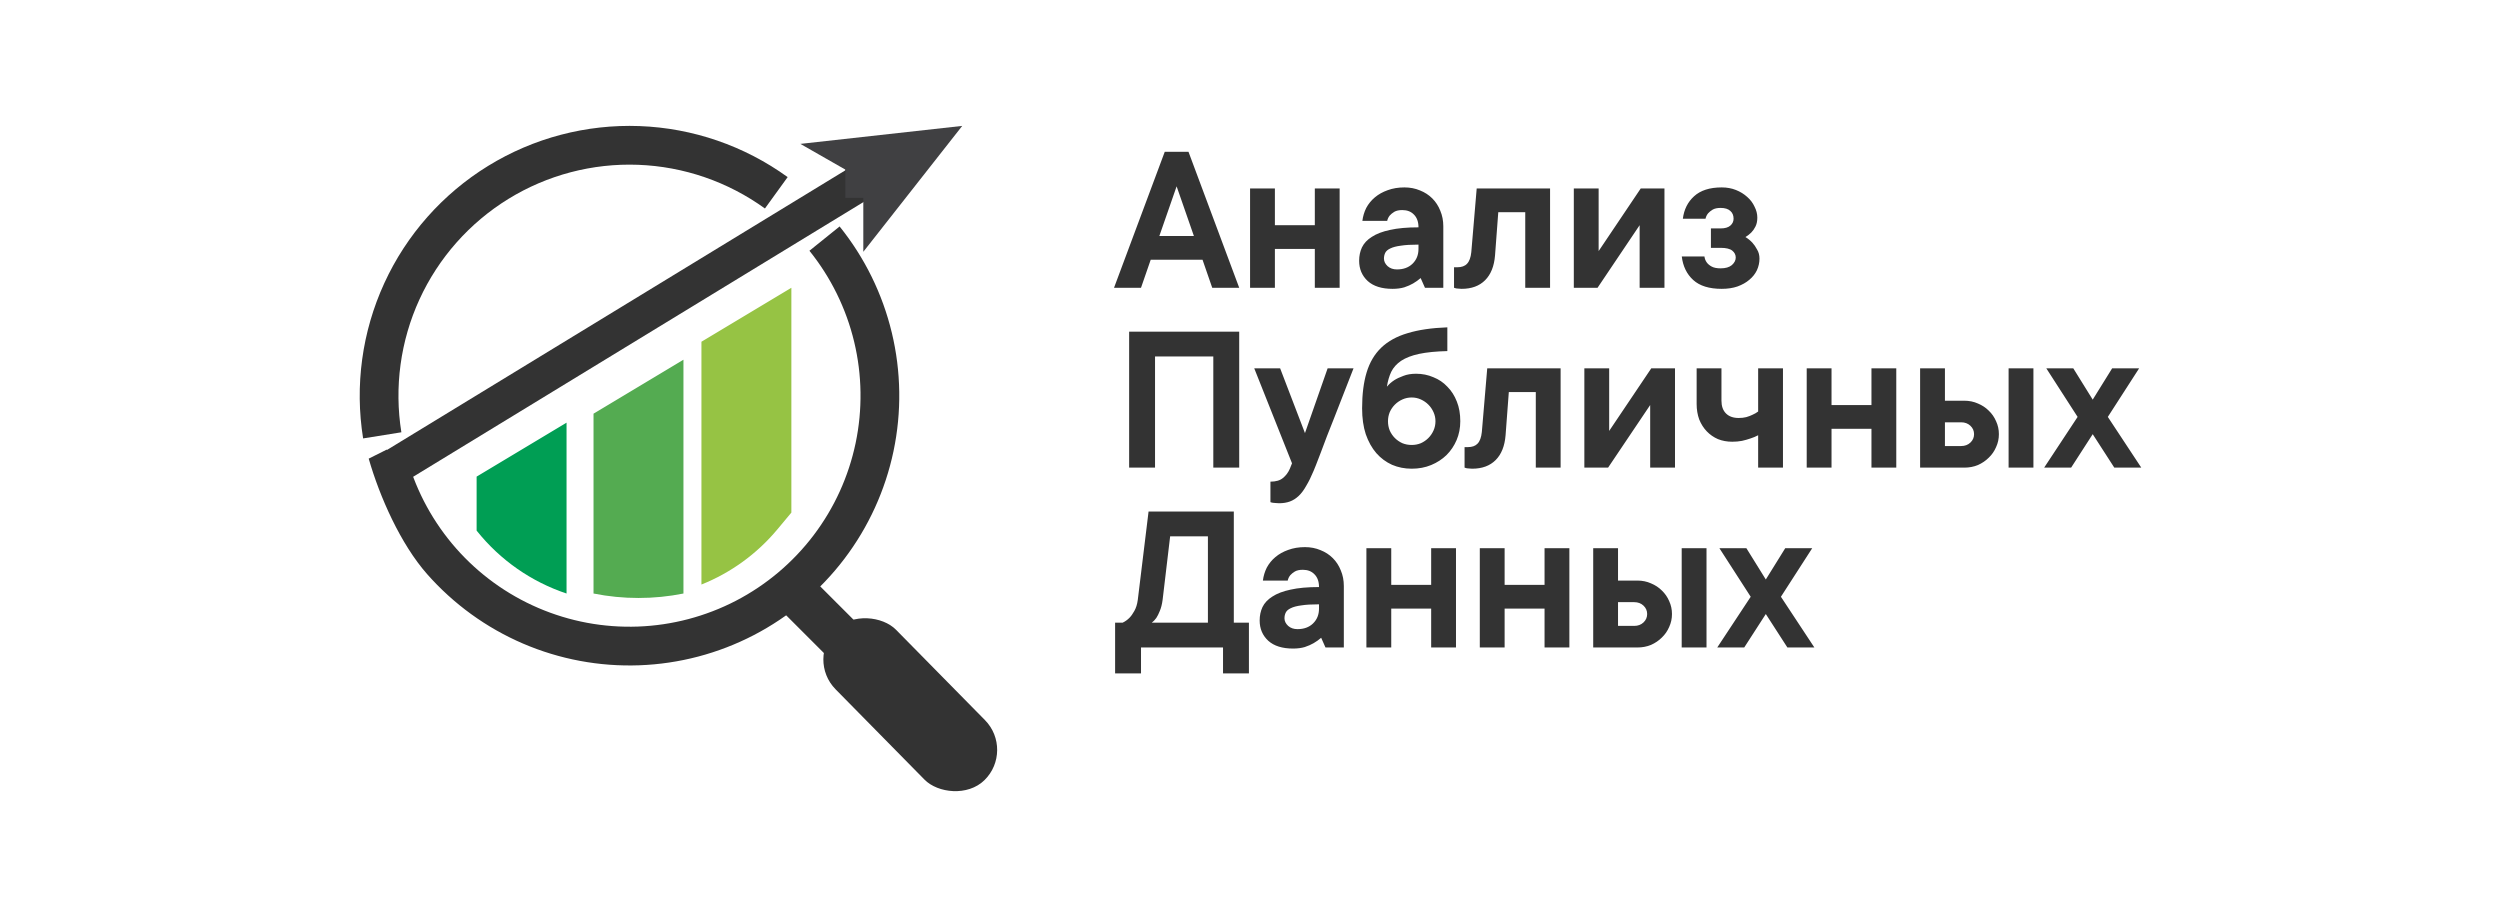 <svg width="139" height="50" viewBox="0 0 139 50" fill="none" xmlns="http://www.w3.org/2000/svg">
<path d="M33 23L38 20V33V33C36.35 33.33 34.65 33.33 33 33V33V23Z" fill="#54AB51"/>
<path d="M26.5 26.5L31.5 23.5V33V33C29.542 32.347 27.814 31.142 26.524 29.531L26.5 29.5V26.5Z" fill="#009E54"/>
<path d="M39 19L44 16V28.5L43.224 29.431C42.092 30.789 40.641 31.844 39 32.5V32.5V19Z" fill="#96C344"/>
<path d="M43.793 9.847C41.389 8.108 38.524 7.121 35.559 7.01C32.595 6.9 29.664 7.671 27.137 9.226C24.611 10.781 22.602 13.05 21.366 15.747C20.129 18.444 19.72 21.447 20.189 24.376L22.316 24.035C21.914 21.526 22.264 18.954 23.323 16.645C24.383 14.336 26.103 12.392 28.266 11.06C30.43 9.729 32.94 9.068 35.479 9.163C38.018 9.258 40.472 10.103 42.53 11.592L43.793 9.847Z" fill="#333333"/>
<path d="M20.5 25.5C21.113 27.635 22.277 30.25 23.745 31.917C25.214 33.583 27.034 34.903 29.075 35.781C31.116 36.658 33.326 37.071 35.546 36.99C37.766 36.909 39.94 36.336 41.912 35.312C43.883 34.289 45.603 32.84 46.946 31.071C48.29 29.301 49.223 27.256 49.68 25.082C50.136 22.908 50.104 20.659 49.585 18.499C49.067 16.339 48.075 14.321 46.682 12.591L45.004 13.942C46.197 15.424 47.047 17.152 47.491 19.002C47.935 20.852 47.962 22.777 47.572 24.639C47.181 26.501 46.381 28.253 45.231 29.768C44.08 31.283 42.608 32.524 40.919 33.401C39.231 34.277 37.369 34.768 35.468 34.837C33.566 34.907 31.674 34.553 29.926 33.801C28.178 33.05 26.619 31.92 25.361 30.493C24.104 29.065 23.179 27.376 22.653 25.548L21.5 25L20.5 25.5Z" fill="#333333"/>
<rect x="20.594" y="25.58" width="31.062" height="2.031" transform="rotate(-31.386 20.594 25.58)" fill="#333333"/>
<path d="M44.5 8L53.5 7L48 14V10L44.5 8Z" fill="#404042"/>
<path d="M47 9H49V11H47V9Z" fill="#404042"/>
<rect x="44.802" y="36.643" width="4.717" height="11.768" rx="2.359" transform="rotate(-44.553 44.802 36.643)" fill="#333333"/>
<path d="M43 33.5L45 32L48 35L46.5 37L43 33.5Z" fill="#333333"/>
<path d="M68.9 18.44V26H67.46V19.82H64.22V26H62.78V18.44H68.9ZM69.736 20.48H71.176L72.556 24.08L73.816 20.48H75.256C74.864 21.488 74.508 22.4 74.188 23.216C74.052 23.568 73.916 23.912 73.78 24.248C73.652 24.584 73.536 24.892 73.432 25.172C73.328 25.444 73.24 25.672 73.168 25.856C73.096 26.04 73.052 26.148 73.036 26.18C72.9 26.508 72.764 26.784 72.628 27.008C72.5 27.24 72.36 27.428 72.208 27.572C72.056 27.716 71.892 27.82 71.716 27.884C71.54 27.948 71.34 27.98 71.116 27.98C71.052 27.98 70.988 27.976 70.924 27.968C70.868 27.968 70.82 27.964 70.78 27.956C70.724 27.948 70.676 27.936 70.636 27.92V26.78C70.94 26.78 71.172 26.712 71.332 26.576C71.5 26.44 71.628 26.268 71.716 26.06L71.836 25.76L69.736 20.48ZM78.733 20.78C79.076 20.78 79.397 20.844 79.692 20.972C79.996 21.092 80.257 21.268 80.472 21.5C80.697 21.724 80.873 22 81.001 22.328C81.129 22.648 81.192 23.012 81.192 23.42C81.192 23.796 81.124 24.144 80.989 24.464C80.853 24.784 80.665 25.064 80.424 25.304C80.184 25.536 79.9 25.72 79.573 25.856C79.245 25.992 78.885 26.06 78.493 26.06C78.1 26.06 77.737 25.988 77.4 25.844C77.064 25.692 76.772 25.476 76.525 25.196C76.276 24.908 76.081 24.556 75.936 24.14C75.8 23.724 75.733 23.244 75.733 22.7C75.733 21.924 75.817 21.26 75.984 20.708C76.153 20.148 76.424 19.688 76.8 19.328C77.177 18.968 77.665 18.7 78.264 18.524C78.865 18.34 79.6 18.232 80.472 18.2V19.52C79.841 19.536 79.317 19.588 78.9 19.676C78.493 19.764 78.16 19.892 77.904 20.06C77.656 20.228 77.472 20.432 77.353 20.672C77.24 20.912 77.16 21.188 77.112 21.5C77.225 21.364 77.361 21.244 77.52 21.14C77.656 21.052 77.825 20.972 78.025 20.9C78.225 20.82 78.46 20.78 78.733 20.78ZM79.812 23.42C79.812 23.244 79.776 23.076 79.704 22.916C79.632 22.756 79.537 22.616 79.416 22.496C79.296 22.376 79.156 22.28 78.996 22.208C78.837 22.136 78.668 22.1 78.493 22.1C78.308 22.1 78.136 22.136 77.977 22.208C77.817 22.28 77.677 22.376 77.556 22.496C77.436 22.616 77.341 22.756 77.269 22.916C77.204 23.076 77.172 23.244 77.172 23.42C77.172 23.604 77.204 23.776 77.269 23.936C77.341 24.096 77.436 24.236 77.556 24.356C77.677 24.476 77.817 24.572 77.977 24.644C78.136 24.708 78.308 24.74 78.493 24.74C78.668 24.74 78.837 24.708 78.996 24.644C79.156 24.572 79.296 24.476 79.416 24.356C79.537 24.236 79.632 24.096 79.704 23.936C79.776 23.776 79.812 23.604 79.812 23.42ZM86.77 20.48V26H85.39V21.8H83.89L83.71 24.2C83.662 24.8 83.478 25.26 83.158 25.58C82.838 25.9 82.402 26.06 81.85 26.06C81.786 26.06 81.73 26.056 81.682 26.048C81.634 26.048 81.59 26.044 81.55 26.036C81.51 26.028 81.47 26.016 81.43 26V24.86H81.61C81.85 24.86 82.03 24.796 82.15 24.668C82.278 24.54 82.358 24.324 82.39 24.02L82.69 20.48H86.77ZM93.13 20.48V26H91.75V22.52L89.41 26H88.09V20.48H89.47V23.96L91.81 20.48H93.13ZM99.133 20.48V26H97.753V24.2C97.617 24.272 97.473 24.332 97.321 24.38C97.185 24.428 97.029 24.472 96.853 24.512C96.685 24.544 96.505 24.56 96.313 24.56C96.025 24.56 95.761 24.512 95.521 24.416C95.281 24.312 95.073 24.168 94.897 23.984C94.721 23.8 94.581 23.58 94.477 23.324C94.381 23.06 94.333 22.772 94.333 22.46V20.48H95.713V22.28C95.713 22.584 95.797 22.82 95.965 22.988C96.133 23.156 96.369 23.24 96.673 23.24C96.825 23.24 96.965 23.224 97.093 23.192C97.229 23.152 97.345 23.108 97.441 23.06C97.553 23.012 97.657 22.952 97.753 22.88V20.48H99.133ZM105.433 20.48V26H104.053V23.84H101.833V26H100.453V20.48H101.833V22.52H104.053V20.48H105.433ZM113.058 20.48V26H111.678V20.48H113.058ZM109.218 22.28C109.49 22.28 109.742 22.332 109.974 22.436C110.206 22.532 110.406 22.664 110.574 22.832C110.75 23 110.886 23.196 110.982 23.42C111.086 23.644 111.138 23.884 111.138 24.14C111.138 24.396 111.086 24.636 110.982 24.86C110.886 25.084 110.75 25.28 110.574 25.448C110.406 25.616 110.206 25.752 109.974 25.856C109.742 25.952 109.49 26 109.218 26H106.758V20.48H108.138V22.28H109.218ZM109.038 24.8C109.246 24.8 109.418 24.736 109.554 24.608C109.69 24.48 109.758 24.324 109.758 24.14C109.758 23.956 109.69 23.8 109.554 23.672C109.418 23.544 109.246 23.48 109.038 23.48H108.138V24.8H109.038ZM115.155 26H113.655L115.515 23.18L113.775 20.48H115.275L116.355 22.22L117.435 20.48H118.935L117.195 23.18L119.055 26H117.555L116.355 24.14L115.155 26Z" fill="#333333"/>
<path d="M63.44 16H61.94L64.76 8.44H66.08L68.9 16H67.4L66.86 14.44H63.98L63.44 16ZM66.38 13.12L65.42 10.36L64.46 13.12H66.38ZM74.484 10.48V16H73.104V13.84H70.884V16H69.504V10.48H70.884V12.52H73.104V10.48H74.484ZM78.088 10.42C78.4 10.42 78.688 10.476 78.952 10.588C79.216 10.692 79.444 10.84 79.636 11.032C79.828 11.224 79.976 11.452 80.08 11.716C80.192 11.98 80.248 12.268 80.248 12.58V16H79.228L78.988 15.46C78.86 15.572 78.72 15.672 78.568 15.76C78.432 15.84 78.268 15.912 78.076 15.976C77.884 16.032 77.668 16.06 77.428 16.06C76.828 16.06 76.368 15.916 76.048 15.628C75.728 15.332 75.568 14.956 75.568 14.5C75.568 14.228 75.62 13.98 75.724 13.756C75.836 13.524 76.02 13.328 76.276 13.168C76.532 13 76.868 12.872 77.284 12.784C77.708 12.688 78.236 12.64 78.868 12.64C78.868 12.336 78.784 12.1 78.616 11.932C78.456 11.764 78.24 11.68 77.968 11.68C77.784 11.68 77.636 11.712 77.524 11.776C77.42 11.84 77.336 11.908 77.272 11.98C77.2 12.068 77.152 12.168 77.128 12.28H75.748C75.78 12.024 75.852 11.784 75.964 11.56C76.084 11.336 76.244 11.14 76.444 10.972C76.644 10.804 76.88 10.672 77.152 10.576C77.432 10.472 77.744 10.42 78.088 10.42ZM77.668 14.98C78.028 14.98 78.316 14.876 78.532 14.668C78.756 14.452 78.868 14.176 78.868 13.84V13.6C78.46 13.6 78.132 13.62 77.884 13.66C77.636 13.692 77.44 13.744 77.296 13.816C77.16 13.88 77.068 13.96 77.02 14.056C76.972 14.152 76.948 14.26 76.948 14.38C76.948 14.532 77.016 14.672 77.152 14.8C77.288 14.92 77.46 14.98 77.668 14.98ZM86.184 10.48V16H84.804V11.8H83.304L83.124 14.2C83.076 14.8 82.892 15.26 82.572 15.58C82.252 15.9 81.816 16.06 81.264 16.06C81.2 16.06 81.144 16.056 81.096 16.048C81.048 16.048 81.004 16.044 80.964 16.036C80.924 16.028 80.884 16.016 80.844 16V14.86H81.024C81.264 14.86 81.444 14.796 81.564 14.668C81.692 14.54 81.772 14.324 81.804 14.02L82.104 10.48H86.184ZM92.544 10.48V16H91.164V12.52L88.824 16H87.504V10.48H88.884V13.96L91.224 10.48H92.544ZM97.047 13.18C97.191 13.268 97.319 13.372 97.431 13.492C97.527 13.596 97.615 13.724 97.695 13.876C97.783 14.02 97.827 14.188 97.827 14.38C97.827 14.604 97.779 14.82 97.683 15.028C97.587 15.228 97.447 15.404 97.263 15.556C97.087 15.708 96.867 15.832 96.603 15.928C96.347 16.016 96.055 16.06 95.727 16.06C95.031 16.06 94.503 15.896 94.143 15.568C93.783 15.24 93.571 14.804 93.507 14.26H94.767C94.783 14.388 94.827 14.5 94.899 14.596C94.963 14.684 95.055 14.76 95.175 14.824C95.295 14.888 95.459 14.92 95.667 14.92C95.939 14.92 96.147 14.86 96.291 14.74C96.435 14.612 96.507 14.472 96.507 14.32C96.507 14.168 96.443 14.04 96.315 13.936C96.187 13.832 95.971 13.78 95.667 13.78H95.127V12.7H95.667C95.907 12.7 96.087 12.648 96.207 12.544C96.327 12.44 96.387 12.312 96.387 12.16C96.387 11.976 96.327 11.832 96.207 11.728C96.087 11.616 95.907 11.56 95.667 11.56C95.483 11.56 95.335 11.592 95.223 11.656C95.119 11.72 95.035 11.788 94.971 11.86C94.899 11.948 94.851 12.048 94.827 12.16H93.567C93.631 11.648 93.839 11.232 94.191 10.912C94.551 10.584 95.063 10.42 95.727 10.42C96.015 10.42 96.279 10.468 96.519 10.564C96.759 10.66 96.967 10.788 97.143 10.948C97.319 11.1 97.455 11.28 97.551 11.488C97.655 11.688 97.707 11.892 97.707 12.1C97.707 12.3 97.671 12.468 97.599 12.604C97.535 12.732 97.459 12.84 97.371 12.928C97.275 13.024 97.167 13.108 97.047 13.18Z" fill="#333333"/>
<path d="M69.44 34.62V37.44H68V36H63.44V37.44H62V34.62H62.42C62.556 34.556 62.68 34.468 62.792 34.356C62.888 34.26 62.98 34.132 63.068 33.972C63.164 33.804 63.228 33.6 63.26 33.36L63.86 28.44H68.6V34.62H69.44ZM67.16 29.82H65.06L64.64 33.36C64.608 33.6 64.556 33.804 64.484 33.972C64.42 34.132 64.356 34.26 64.292 34.356C64.212 34.468 64.128 34.556 64.04 34.62H67.16V29.82ZM72.557 30.42C72.869 30.42 73.157 30.476 73.421 30.588C73.685 30.692 73.913 30.84 74.105 31.032C74.297 31.224 74.445 31.452 74.549 31.716C74.661 31.98 74.717 32.268 74.717 32.58V36H73.697L73.457 35.46C73.329 35.572 73.189 35.672 73.037 35.76C72.901 35.84 72.737 35.912 72.545 35.976C72.353 36.032 72.137 36.06 71.897 36.06C71.297 36.06 70.837 35.916 70.517 35.628C70.197 35.332 70.037 34.956 70.037 34.5C70.037 34.228 70.089 33.98 70.193 33.756C70.305 33.524 70.489 33.328 70.745 33.168C71.001 33 71.337 32.872 71.753 32.784C72.177 32.688 72.705 32.64 73.337 32.64C73.337 32.336 73.253 32.1 73.085 31.932C72.925 31.764 72.709 31.68 72.437 31.68C72.253 31.68 72.105 31.712 71.993 31.776C71.889 31.84 71.805 31.908 71.741 31.98C71.669 32.068 71.621 32.168 71.597 32.28H70.217C70.249 32.024 70.321 31.784 70.433 31.56C70.553 31.336 70.713 31.14 70.913 30.972C71.113 30.804 71.349 30.672 71.621 30.576C71.901 30.472 72.213 30.42 72.557 30.42ZM72.137 34.98C72.497 34.98 72.785 34.876 73.001 34.668C73.225 34.452 73.337 34.176 73.337 33.84V33.6C72.929 33.6 72.601 33.62 72.353 33.66C72.105 33.692 71.909 33.744 71.765 33.816C71.629 33.88 71.537 33.96 71.489 34.056C71.441 34.152 71.417 34.26 71.417 34.38C71.417 34.532 71.485 34.672 71.621 34.8C71.757 34.92 71.929 34.98 72.137 34.98ZM80.953 30.48V36H79.573V33.84H77.353V36H75.972V30.48H77.353V32.52H79.573V30.48H80.953ZM87.257 30.48V36H85.877V33.84H83.657V36H82.277V30.48H83.657V32.52H85.877V30.48H87.257ZM94.882 30.48V36H93.502V30.48H94.882ZM91.042 32.28C91.314 32.28 91.566 32.332 91.798 32.436C92.03 32.532 92.23 32.664 92.398 32.832C92.574 33 92.71 33.196 92.806 33.42C92.91 33.644 92.962 33.884 92.962 34.14C92.962 34.396 92.91 34.636 92.806 34.86C92.71 35.084 92.574 35.28 92.398 35.448C92.23 35.616 92.03 35.752 91.798 35.856C91.566 35.952 91.314 36 91.042 36H88.582V30.48H89.962V32.28H91.042ZM90.862 34.8C91.07 34.8 91.242 34.736 91.378 34.608C91.514 34.48 91.582 34.324 91.582 34.14C91.582 33.956 91.514 33.8 91.378 33.672C91.242 33.544 91.07 33.48 90.862 33.48H89.962V34.8H90.862ZM96.979 36H95.479L97.339 33.18L95.599 30.48H97.099L98.179 32.22L99.259 30.48H100.759L99.019 33.18L100.879 36H99.379L98.179 34.14L96.979 36Z" fill="#333333"/>
</svg>

